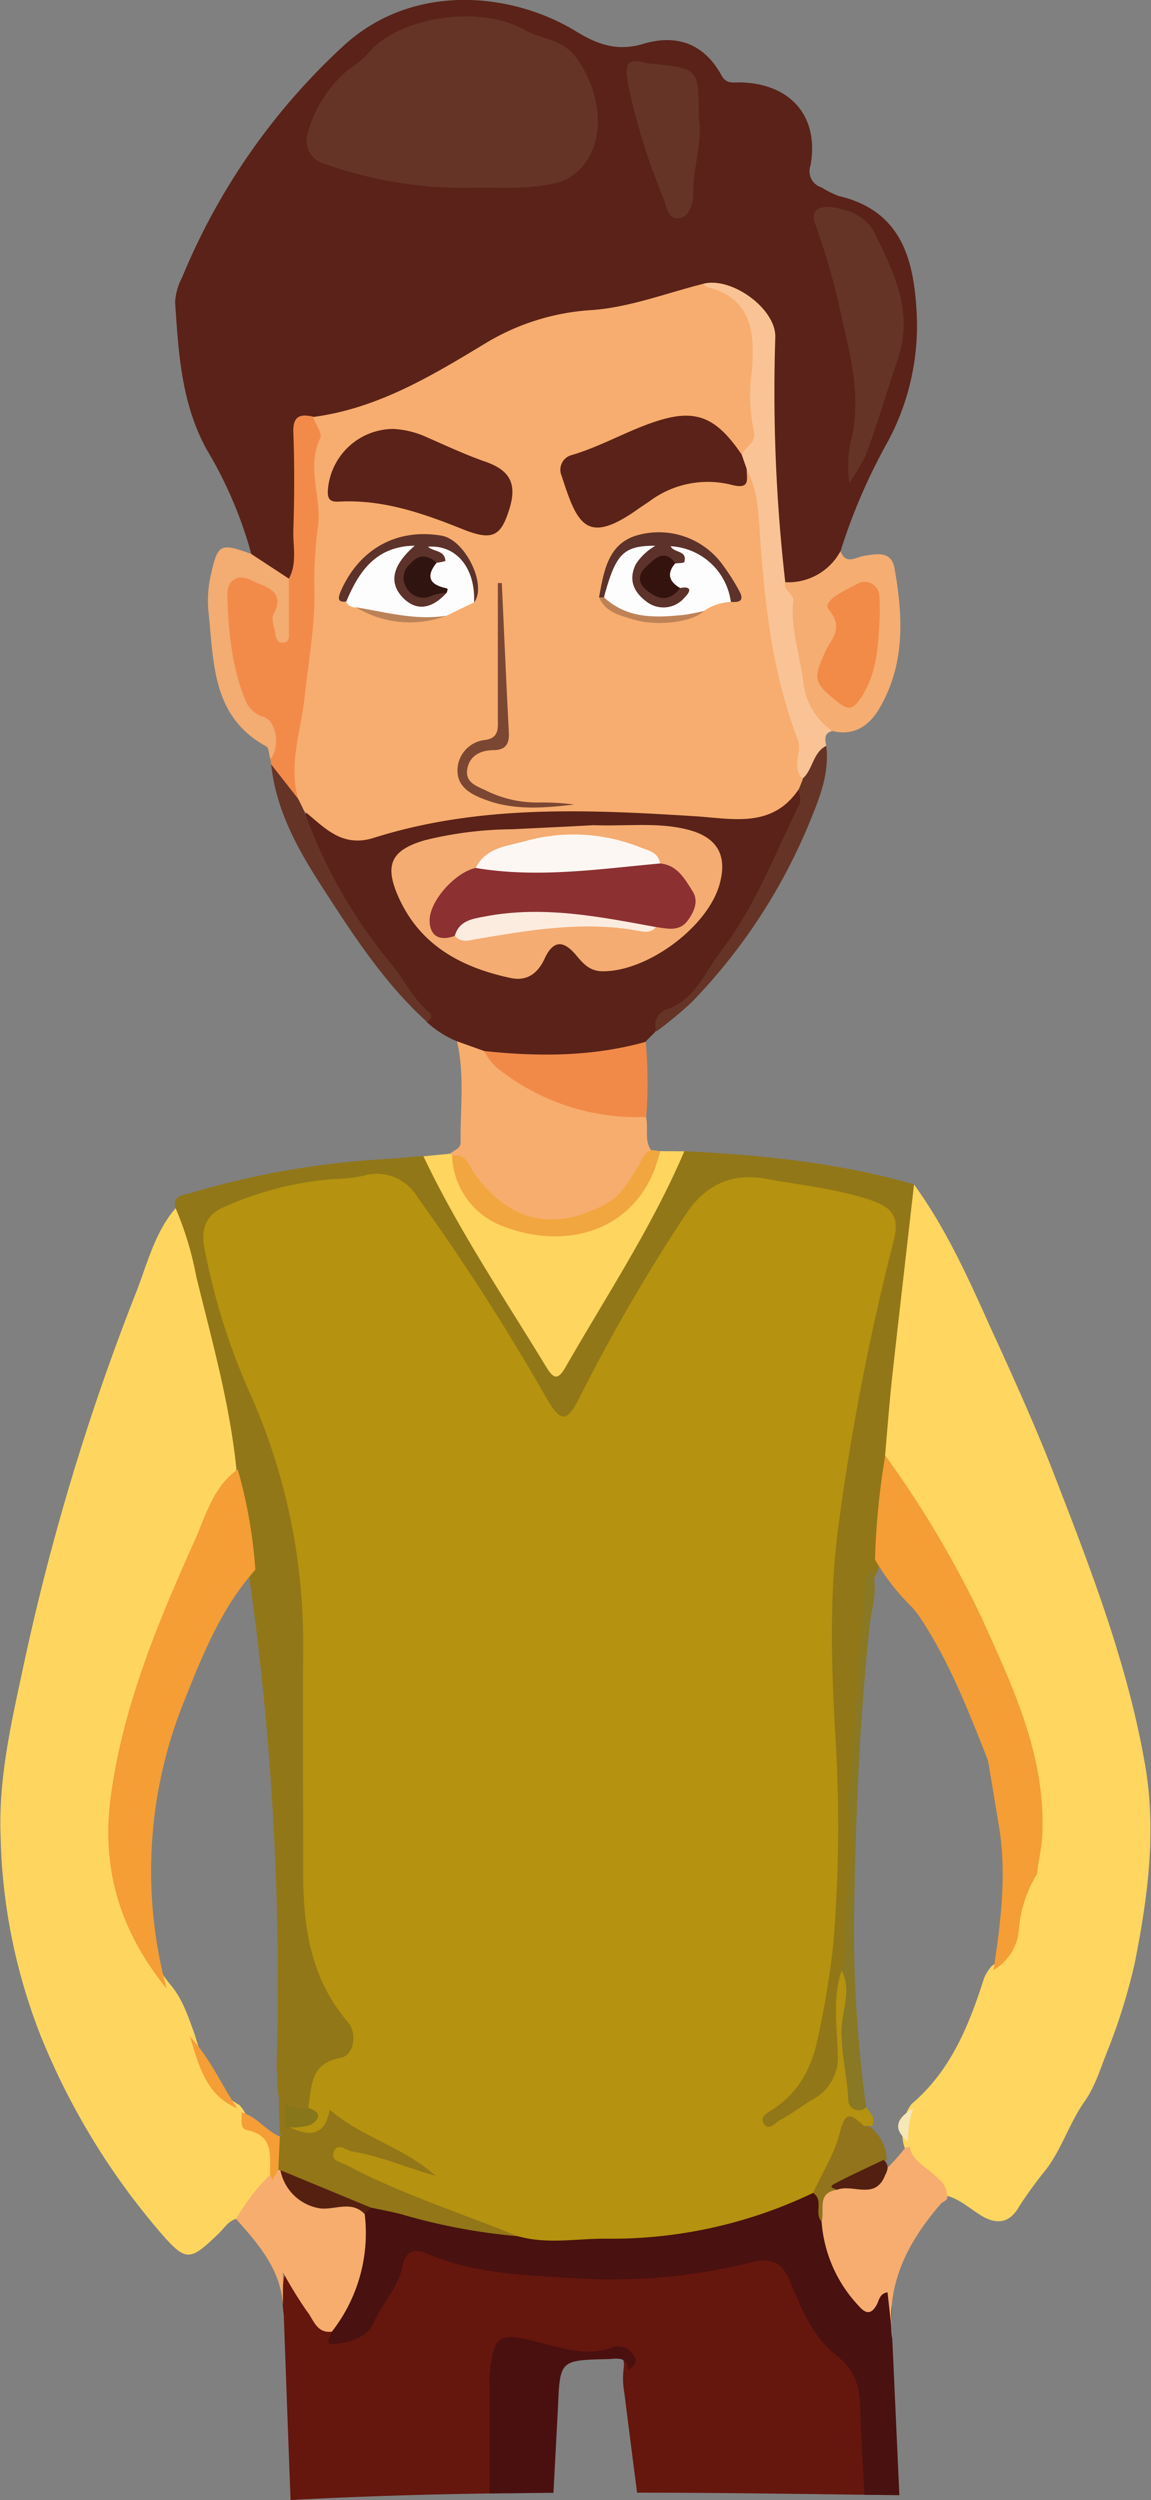 <svg id="Capa_1" data-name="Capa 1" xmlns="http://www.w3.org/2000/svg" viewBox="0 0 135.99 295.21"><rect x="0" y="0" width="135.99" height="295.21" fill="#808080" stroke="none"/><defs><style>.cls-1{fill:#65160d;}.cls-2{fill:#5a2218;}.cls-3{fill:#fed65f;}.cls-4{fill:#fed660;}.cls-5{fill:#49110f;}.cls-6{fill:#917718;}.cls-7{fill:#f7ad6e;}.cls-8{fill:#fdd55f;}.cls-9{fill:#f28b4a;}.cls-10{fill:#f9c395;}.cls-11{fill:#f6ad6e;}.cls-12{fill:#f6ad6f;}.cls-13{fill:#f5ad72;}.cls-14{fill:#f18a49;}.cls-15{fill:#f3ac72;}.cls-16{fill:#f1a63f;}.cls-17{fill:#653427;}.cls-18{fill:#4a100f;}.cls-19{fill:#f7ad6f;}.cls-20{fill:#f49e35;}.cls-21{fill:#f5e7b7;}.cls-22{fill:#b5920f;}.cls-23{fill:#927618;}.cls-24{fill:#91741b;}.cls-25{fill:#562010;}.cls-26{fill:#897824;}.cls-27{fill:#88761b;}.cls-28{fill:#f4ac72;}.cls-29{fill:#521f10;}.cls-30{fill:#f28b48;}.cls-31{fill:#fefdfd;}.cls-32{fill:#5c322a;}.cls-33{fill:#7b4733;}.cls-34{fill:#bf8257;}.cls-35{fill:#bb8258;}.cls-36{fill:#8c3032;}.cls-37{fill:#fdf7f3;}.cls-38{fill:#fcecdf;}.cls-39{fill:#301410;}.cls-40{fill:#34120d;}</style></defs><path class="cls-1" d="M182.57,281.19a27.65,27.65,0,0,1-6-8.72c-1.83-3.75-2.79-4.06-6.92-3.3-12.21,2.26-24.38,2.41-36.43-1.07-2.2-.63-3.68,0-4.47,2.12a32.65,32.65,0,0,1-2.91,5.44c-.9,1.5-2,2.74-4.1,2.11-2.75-1.5-3.52-4.77-6-7.07a14,14,0,0,0-.2,5.26q.39,10.91.8,21.81c8.15-.44,16.31-.68,24.46-.79.05-3.74,0-7.48-.05-11.22a16.42,16.42,0,0,1,.14-2.8c.46-3.25,1-3.62,4.22-3.06,3,.54,6,1.52,9.16.78,1.42-.33,1.55.6,1.41,1.68a9.67,9.67,0,0,0,.1,2.79q.74,5.88,1.5,11.75c9.35,0,18.7.15,28.05.26-.25-3.9-.59-7.81-.81-11.72A5.94,5.94,0,0,0,182.57,281.19Z" transform="translate(-82.01 -2.56)"/><path class="cls-2" d="M111.71,68a49.17,49.17,0,0,0-5.27-12.34c-3-5.44-3.34-11.42-3.74-17.38a7,7,0,0,1,.82-2.95A77,77,0,0,1,122.64,7.93c8.27-7.55,20-6.24,27.47-1.64,2.63,1.61,4.95,2.33,7.9,1.45,4-1.19,7.22,0,9.26,3.75.56,1,1.33.79,2.13.8,6,.1,9.43,4,8.37,9.82a2,2,0,0,0,1.32,2.59,11.29,11.29,0,0,0,2,1c7.48,1.75,8.91,7.56,9.23,13.94a28.88,28.88,0,0,1-3.46,15.15,68.27,68.27,0,0,0-5.54,12.85c0,2.91-2.5,3.25-4.37,4.19-1.08.55-2.14.5-2.74-.83-1.48-8.89-1.5-17.86-1.44-26.83,0-4.52-2.5-7.1-7.16-7.46-2,.87-4,1.91-6.44,1.42-.83-.17-1.59.43-2.35.8a9.42,9.42,0,0,1-4.58,1.13c-4.77-.22-9,1.47-12.92,3.9-2.95,1.81-6,3.48-9,5.1a38.23,38.23,0,0,1-11.47,3.5c-1.45.66-1.19,2-1.21,3.18-.06,3.84,0,7.69,0,11.53,0,1.21.13,2.46-.68,3.52C114.35,71.38,113,69.75,111.71,68Z" transform="translate(-82.01 -2.56)"/><path class="cls-3" d="M110,264.55c-1,.22-1.48,1.11-2.15,1.75-3.42,3.28-3.83,3.39-6.86-.09a83.57,83.57,0,0,1-14.07-23,68.11,68.11,0,0,1-4.84-24c-.25-6.86,1.34-13.54,2.76-20.2a279.78,279.78,0,0,1,13.28-43.91c1.32-3.39,2.2-7.08,4.7-9.95,1.33.21,1.42,1.38,1.69,2.31a248.75,248.75,0,0,1,6,25.42,6.3,6.3,0,0,1,0,3.05c-5.72,9.1-9.35,19.09-12.66,29.24A56.76,56.76,0,0,0,95.59,217c-.77,7.52,2,13.89,6.41,19.75,1.56,1.74,2.23,3.92,3,6,1,3.29,2,6.54,5.3,8.38a4.8,4.8,0,0,1,.7,1,2.73,2.73,0,0,0,1.15,1.5c2.29,1.17,2.74,3.14,2.21,5.48C113.13,261.13,112.1,263.31,110,264.55Z" transform="translate(-82.01 -2.56)"/><path class="cls-4" d="M190,142.42c3.77,5.2,6.39,11,9,16.82,2.75,6,5.48,12,7.86,18.22,4.24,10.95,8.45,21.92,10.45,33.56,1.35,7.86.31,15.6-1.23,23.34a69.57,69.57,0,0,1-3.21,10.34c-.85,2.1-1.47,4.31-2.84,6.18h0c-1.71,2.51-2.61,5.48-4.46,7.9a51.33,51.33,0,0,0-3.12,4.28c-1,1.8-2.33,2.25-4.15,1.33-1.57-.86-2.85-2.23-4.68-2.61-1.33-2.1-4.09-3-4.75-5.68a4.43,4.43,0,0,1-.19-.8,6,6,0,0,1,.6-3.62,3.89,3.89,0,0,1,.45-.69c4.62-3.92,6.77-9.28,8.55-14.85a5.56,5.56,0,0,1,.88-1.41c2.74-1.95,2.31-5.25,3.33-7.93.42-1.1.74-2.26,1.17-3.37,1.63-6.47.12-12.62-1.95-18.69-3.38-9.88-8.59-18.84-14.14-27.63a10.73,10.73,0,0,1-1.69-3.21c.09-7.31,1.45-14.49,2.21-21.73.27-2.51.8-5,.94-7.5A2.73,2.73,0,0,1,190,142.42Z" transform="translate(-82.01 -2.56)"/><path class="cls-5" d="M187,272.73c-2.95,1.73-3.52,1.55-5.22-1.38a21.75,21.75,0,0,1-2.14-6.65c-.5-1.16.1-2.84-1.62-3.41a8.25,8.25,0,0,0-3,.8,82.55,82.55,0,0,1-12.46,3.3c-6.48,1.08-13,.58-19.47.48-2.78,0-5.45-.85-8.17-1.29-3.09-.5-6-2.12-9.19-1.76a1.78,1.78,0,0,0-1,.93,26.81,26.81,0,0,1-3.56,13.34,1,1,0,0,0,0,.81c0,.54-1.1,1.62.5,1.43,1.77-.21,3.72-.78,4.46-2.47,1-2.3,2.93-4.12,3.41-6.68.31-1.7,1.34-2.19,2.86-1.53,6.06,2.6,12.56,2.6,18.93,3a68.38,68.38,0,0,0,19.66-2c2-.48,3.37,0,4.24,2,1.38,3.27,2.74,6.82,5.55,9s2.83,4.47,2.91,7.35c.09,3.05.3,6.1.47,9.15l4.11.05-.84-18.49C187,276.78,187.81,274.71,187,272.73Z" transform="translate(-82.01 -2.56)"/><path class="cls-6" d="M190,142.42c-.87,7.7-1.77,15.39-2.62,23.09-.32,3-.54,6-.8,8.92.77,2.68.12,5.34-.16,8-.15,1.38-.18,2.78-.34,4.16a6.21,6.21,0,0,1-.59,1.89c-.87,2.32-.61,4.79-.93,7.18a150.41,150.41,0,0,0-1.34,19.75c0,5.22-.8,10.41-.47,15.63a8.5,8.5,0,0,1-.5,4.14c-1.19,3-.51,6.12-.6,9.18-.13,4.18-4.22,9.07-8.28,9.68a1.42,1.42,0,0,1-1.52-.44A1.33,1.33,0,0,1,172,252a2,2,0,0,1,.53-.65c5.5-3.84,6.14-10,6.81-15.75,1.21-10.43.93-20.92.29-31.42a127.55,127.55,0,0,1,2.75-34.06c1.51-7.24,2.79-14.53,4.44-21.74a2.33,2.33,0,0,0-1.64-3.09,45.6,45.6,0,0,0-16.26-2.7c-2.54.07-3.89,2.12-5.2,3.92-4.6,6.3-8.17,13.21-11.93,20-.22.41-.39.85-.62,1.26-1.79,3.16-3.37,3.32-5.25.2-4.19-7-8.29-14-13.06-20.62-.87-1.22-1.72-2.45-2.71-3.59a4.5,4.5,0,0,0-4-1.73c-5.4.54-10.83.95-15.92,3.11-3,1.27-3.6,2.19-3.08,5.37,1,5.87,3.42,11.28,5.24,16.88a28,28,0,0,0,1.24,3.14c3.93,8.33,4.85,17.23,4.94,26.28.08,8.81,0,17.62,0,26.43,0,6.19.78,12.12,4.81,17.22,1.43,1.81,1.13,4.59-.65,5.47a6.85,6.85,0,0,0-3.67,4.62,2.38,2.38,0,0,1-.82,1.12,2.27,2.27,0,0,1-3.07-.89c-.58-1.31-.29-2.72-.48-4.08a342.26,342.26,0,0,0-3.29-58.38c0-3.07-1-6-1.38-9a8.67,8.67,0,0,1-.08-3.29c-.78-7.74-2.9-15.2-4.74-22.72a38.43,38.43,0,0,0-2.51-8.24c-.17-1.42,1-1.38,1.83-1.63a100.14,100.14,0,0,1,22.77-4c1.56-.1,3.12-.25,4.67-.38,2.5,2,3.25,5.15,4.82,7.76,3.08,5.12,6.24,10.2,9.34,15.31,1.34,2.21,1.61,2.18,2.92,0,4.29-7.23,8.81-14.33,12.34-22,.32-.69.59-1.39,1.4-1.64C172,138.94,181.15,139.86,190,142.42Z" transform="translate(-82.01 -2.56)"/><path class="cls-2" d="M136,125.52a11.88,11.88,0,0,1-3.57-2.28c-1-2.24-2.83-3.91-4.32-5.76a83,83,0,0,1-9.7-15.74c-1-2.06-1-2.27,0-3.43,3.48,3,7.21,2.75,11.31,1.33,4.35-1.51,9-1.81,13.58-1.91,8.7-.18,17.44-.48,26.1.74,2.84.39,4.07-2,6.11-2.93,1.79,0,1.7,1.21,1.25,2.3-3.38,8.21-7.34,16.09-13.36,22.75-1.22,1.35-3.43,1.67-3.93,3.77l-1.21,1.22a3.66,3.66,0,0,1-2.82,1.6c-5.26.62-10.52,1.38-15.8.16A6,6,0,0,1,136,125.52Z" transform="translate(-82.01 -2.56)"/><path class="cls-7" d="M136,125.52l3.22,1.15c4.44,3.36,9.11,6.19,14.8,6.91,1.45.19,3.05-.25,4.31.87.33,1.28-.22,2.69.58,3.9-1.59,5.4-5.43,8.24-10.79,8.85-4.38.5-7.67-1.82-10.28-5.18a11.28,11.28,0,0,0-2.2-2.53,1.4,1.4,0,0,1-.44-.7c.43-.43,1.25-.55,1.23-1.37C136.38,133.45,136.93,129.46,136,125.52Z" transform="translate(-82.01 -2.56)"/><path class="cls-8" d="M162.86,138.51c-3.84,9-9.22,17.09-14.05,25.52-.87,1.51-1.39,1.36-2.23,0-5-8.22-10.4-16.21-14.54-24.93l3.2-.31a1.21,1.21,0,0,0,.21.24,3.7,3.7,0,0,1,.93,1.38c1.78,5.5,6.05,7.26,11.3,7.37a11.7,11.7,0,0,0,11-7.57c.28-.7.49-1.42,1.29-1.72Z" transform="translate(-82.01 -2.56)"/><path class="cls-9" d="M116.14,70.89c1-1.82.47-3.81.53-5.71.12-3.84.14-7.69,0-11.52-.08-1.94.74-2.26,2.32-1.9.92.71,1.73,1.52,1.5,2.79-1,5.54.11,11.12-.37,16.7-.47,5.38-.77,10.78-1.69,16.09a49.13,49.13,0,0,0-.74,8.88c-1,1.43-1.74.23-2.25-.45a15.64,15.64,0,0,1-1.39-3l-.08-.55a3.66,3.66,0,0,0-1.34-4.4,8.72,8.72,0,0,1-3-4.53c-1.07-3-1.15-6.22-1.39-9.36-.2-2.55.83-3.7,2.72-3.7,2.06,0,4.38,2,4.44,3.85,0,.65-.19,1.29-.13,2C116.07,74.45,114.87,72.45,116.14,70.89Z" transform="translate(-82.01 -2.56)"/><path class="cls-10" d="M165.09,36.07c3.39-.88,8.66,3,8.52,6.34a198.06,198.06,0,0,0,1.18,28.91c1.71,1.27,1.5,3.2,1.72,5,.53,4.41,1.29,8.75,3.81,12.56-1,.29-.83,1-.69,1.76-.82,1.53-.74,3.82-3.27,3.94-.89-3.74-2.05-7.41-2.94-11.16-1.69-7.1-2.13-14.36-2.93-21.58a9.53,9.53,0,0,0-.82-3.52,3.66,3.66,0,0,1-.46-2.22c1.24-2.15.77-4.5.79-6.8,0-1.95-.11-3.9,0-5.84.19-2.61-.52-4.52-3.2-5.43A2.17,2.17,0,0,1,165.09,36.07Z" transform="translate(-82.01 -2.56)"/><path class="cls-11" d="M125.1,264a18.87,18.87,0,0,1-3.88,13.89c-1.85.23-2.16-1.48-3-2.48a50,50,0,0,1-2.78-4.54V276c.25-4.83-2.61-8.14-5.54-11.42a25.19,25.19,0,0,1,4-5.21c.56.08.51-1,1.21-.63a2.3,2.3,0,0,1,.52.56,5.83,5.83,0,0,0,5.91,3.36C122.85,262.56,124.48,262.16,125.1,264Z" transform="translate(-82.01 -2.56)"/><path class="cls-12" d="M187.48,278.71l-.61-5.46c-.88.11-1,.89-1.24,1.4-.78,1.45-1.48,1-2.29.06a16.16,16.16,0,0,1-4.26-9.83c-.14-1.63-.83-3.46,1.49-4.21,1.74-.67,3.85.18,5.4-1.29a23.27,23.27,0,0,0,2.83-3,1.39,1.39,0,0,1,.66-.34c.33,1.57,1.68,2.24,2.75,3.19.73.66,1.61,1.26,1.66,2.41.28.65-.25.82-.64,1.08C189.26,267.28,186.58,272.36,187.48,278.71Z" transform="translate(-82.01 -2.56)"/><path class="cls-13" d="M180.32,88.87a8.09,8.09,0,0,1-3.4-5.78c-.4-3.19-1.52-6.29-1.19-9.57.09-.9-1.25-1.21-.94-2.21a7,7,0,0,0,6.52-3.66c.65,1.66,1.8.7,2.81.54,1.48-.22,3.2-.62,3.58,1.49,1,5.66,1.28,11.31-1.79,16.53C184.69,88.28,182.91,89.51,180.32,88.87Z" transform="translate(-82.01 -2.56)"/><path class="cls-14" d="M158.37,134.45a26.37,26.37,0,0,1-17-5.3,6.54,6.54,0,0,1-2.15-2.48c6.42.68,12.81.67,19.09-1.09A57.1,57.1,0,0,1,158.37,134.45Z" transform="translate(-82.01 -2.56)"/><path class="cls-15" d="M116.14,70.89c0,2.07,0,4.13,0,6.19,0,.53.14,1.27-.61,1.36s-.92-.52-1-1.11-.51-1.65-.23-2.18c1.61-3-1.23-3.33-2.63-4.08s-2.87-.18-2.8,1.86c.14,4.2.51,8.36,2.12,12.3a3.4,3.4,0,0,0,2.2,2c1.54.54,1.92,3.58.76,5-.16-.53-.15-1.36-.49-1.54-6.34-3.45-6.18-9.71-6.79-15.61a13.72,13.72,0,0,1,.21-4.46c.87-3.85,1.08-4,4.81-2.65Z" transform="translate(-82.01 -2.56)"/><path class="cls-16" d="M160,138.49c-2.1,9.22-10.86,12.09-19.06,8.67a9.19,9.19,0,0,1-5.51-8.13c1.66-.3,2,1.18,2.61,2.09,4.11,5.65,9.24,7,15.6,3.58,1.77-.95,2.61-2.61,3.62-4.16.51-.77.72-1.76,1.67-2.19Z" transform="translate(-82.01 -2.56)"/><path class="cls-17" d="M176.85,94.49c1.22-1.07,1.18-3.06,2.78-3.86.36,2.88-.55,5.55-1.6,8.12a67.27,67.27,0,0,1-14.28,22.14,48.52,48.52,0,0,1-4.19,3.47,2,2,0,0,1,1.13-2.58c3.47-1.13,4.62-4.47,6.52-6.94,4-5.21,6.34-11.41,9.22-17.28.35-.72-.1-1.26-.05-1.89C176,95.08,176.4,94.77,176.85,94.49Z" transform="translate(-82.01 -2.56)"/><path class="cls-17" d="M114.05,92.82l3.18,4.06a1.16,1.16,0,0,1,.71,1.44,60,60,0,0,0,10.36,18.14c1.52,1.84,2.52,4.08,4.41,5.64.43.35.24.84-.24,1.14-5.11-4.63-8.79-10.36-12.49-16.08C117.14,102.76,114.61,98.18,114.05,92.82Z" transform="translate(-82.01 -2.56)"/><path class="cls-18" d="M153.73,281.13c1.07,0,2.34-.45,2.52,1.28.68-.45,1.22-1,.55-1.8a2.07,2.07,0,0,0-2.47-.86c-3,1.12-5.85.08-8.64-.61-4.79-1.19-5.31-1-5.85,3.88a10.47,10.47,0,0,0,0,1.12q0,6.44,0,12.85c2.52,0,5-.06,7.56-.07l.54-10.22C148.17,281.27,148.22,281.27,153.73,281.13Z" transform="translate(-82.01 -2.56)"/><path class="cls-19" d="M117.94,98.32c-.23-.48-.47-1-.71-1.44-1.14-4.11.34-8,.77-12,.49-4.48,1.33-8.9,1.14-13.47a50.82,50.82,0,0,1,.47-6.92c.34-3.38-1.39-6.79.23-10.19.28-.57-.54-1.66-.85-2.5,7.65-1,14-4.85,20.44-8.74A27.38,27.38,0,0,1,152,39.17c4.43-.33,8.75-2,13.11-3.1.14.13.26.33.41.37,5.42,1.4,5.67,5.43,5.32,10a19.88,19.88,0,0,0,.23,7c.4,1.45-1.09,1.83-1.41,2.85-1,.23-1.27-.61-1.69-1.16a6.19,6.19,0,0,0-6.42-2.47c-4,.64-7.44,2.94-11.17,4.39-2.06.81-.79,2.76-.28,4.17.61,1.66,1.53,3.08,3.7,2.56a10.06,10.06,0,0,0,3.47-1.79,14.2,14.2,0,0,1,10.23-3,3.19,3.19,0,0,0,2.75-1c1.39,2.63,1.38,5.58,1.59,8.39.57,8,1.51,15.92,4.41,23.47.6,1.56-.84,3.31.62,4.7-.16.4-.31.79-.47,1.18-3.12,4.65-7.74,3.51-12.18,3.22-12.83-.81-25.66-1.39-38.15,2.58C122.32,102.65,120.31,100.22,117.94,98.32Z" transform="translate(-82.01 -2.56)"/><path class="cls-17" d="M138.53,24.72a49.18,49.18,0,0,1-18.07-2.78,2.84,2.84,0,0,1-2.16-3.43,15,15,0,0,1,4.72-7.6A18,18,0,0,0,125.39,9c3.46-4.46,13.35-5.92,18.52-2.94,2,1.13,4.47,1.09,6.06,3.16,3.68,4.82,3.83,12-1.2,14.6a5.34,5.34,0,0,1-1.05.33C144.69,24.92,141.61,24.72,138.53,24.72Z" transform="translate(-82.01 -2.56)"/><path class="cls-17" d="M182.36,59.6a14.48,14.48,0,0,1,.13-4.76c1.28-4.84.19-9.56-.92-14.3A83.75,83.75,0,0,0,178.32,29c-.58-1.5.4-2.13,1.76-2,2.23.25,4.36,1.16,5.32,3.17,2.23,4.65,4.6,9.18,2.66,14.88-1.28,3.74-2.38,7.57-3.77,11.29A30.19,30.19,0,0,1,182.36,59.6Z" transform="translate(-82.01 -2.56)"/><path class="cls-17" d="M164.57,16.47c.48,2.73-.68,5.82-.66,9,0,1.13-.46,2.74-1.72,2.87s-1.45-1.45-1.84-2.48a75.52,75.52,0,0,1-4.13-13.32c-.35-2-.44-3.31,2.18-2.53a2.51,2.51,0,0,0,.55.07C164.57,10.64,164.57,10.64,164.57,16.47Z" transform="translate(-82.01 -2.56)"/><path class="cls-20" d="M112.18,187.92c-4,4.49-6.19,9.93-8.36,15.38a53.57,53.57,0,0,0-2.13,34.07c-5.4-6.64-7.77-14-6.59-22.72,1.47-10.78,5.62-20.62,10-30.39,1.27-2.86,2.13-6.18,5-8.18A57.4,57.4,0,0,1,112.18,187.92Z" transform="translate(-82.01 -2.56)"/><path class="cls-20" d="M110.55,252c1.8.48,2.85,2.15,4.52,2.84a2.7,2.7,0,0,1-.17,3.91l-.71,1.24c-.09-.23-.18-.46-.26-.68-.06-2.15.47-4.53-2.64-5.19C110.22,253.92,110.66,252.8,110.55,252Z" transform="translate(-82.01 -2.56)"/><path class="cls-20" d="M104.43,243c2.34,2.53,3.73,5.67,5.59,8.52C106.26,249.9,105.48,246.34,104.43,243Z" transform="translate(-82.01 -2.56)"/><path class="cls-20" d="M198.74,210.44c-2.3-5.82-4.56-11.67-8.06-16.93-.25-.37-.55-.72-.83-1.08a26.24,26.24,0,0,1-4.46-5.71,89,89,0,0,1,1.21-12.29A121.81,121.81,0,0,1,198,193.62c3.66,8.1,7.57,16.25,7.16,25.57-.07,1.61-.49,3.13-.62,4.7-2.74.42-3.36-.07-3.64-2.61A43.56,43.56,0,0,0,198.74,210.44Z" transform="translate(-82.01 -2.56)"/><path class="cls-20" d="M198.74,210.44c2,2.77,2,6.1,2.27,9.23.19,2.58.82,4,3.49,4.22a14.72,14.72,0,0,0-2.1,6.4,6.07,6.07,0,0,1-3,4.89c.86-5.76,1.61-11.53.57-17.35C199.57,215.37,199.16,212.91,198.74,210.44Z" transform="translate(-82.01 -2.56)"/><path class="cls-21" d="M189.3,255.44c-2.06-1.66-1.12-2.87.61-3.94A11.72,11.72,0,0,0,189.3,255.44Z" transform="translate(-82.01 -2.56)"/><path class="cls-22" d="M184.34,251.39l.52.67a1.55,1.55,0,0,1,.21,1.55c-3.57-.36-3.65,2.84-4.88,4.84-.65,1.06-.63,2.58-2.12,3.06a55.19,55.19,0,0,1-24.65,5.4c-3.37,0-6.86.68-10.24-.3-7.23-1.55-13.93-4.53-20.52-7.77-1-.48-2.24-1.11-1.57-2.51.58-1.23,1.81-.61,2.76-.41a31.28,31.28,0,0,1,7,2.21c-1.67-.55-3.66-1.95-5.84-3-2-.92-3.55-2.39-5.81-.41a2.21,2.21,0,0,1-3.18-.75c.33-1.28,2.81-.54,2.4-2.53.48-2.46.11-5.21,3.86-5.89,1.46-.27,2.06-2.78.81-4.24-4.36-5.1-5.25-11.15-5.26-17.51,0-8.91-.05-17.82,0-26.73a72.37,72.37,0,0,0-6-29.34,78.3,78.3,0,0,1-5.71-18c-.36-2.17.32-3.75,2.27-4.6a38.93,38.93,0,0,1,13.2-3.36,17.26,17.26,0,0,0,3.34-.37,5.56,5.56,0,0,1,6.34,2.42,267.38,267.38,0,0,1,15.33,23.87c1.7,2.93,2.41,2.84,3.93-.21A211.4,211.4,0,0,1,163,146c2.28-3.47,5.39-5,9.53-4.24s8.3,1.15,12.31,2.5c2.48.84,3.52,1.88,2.76,4.82a288.57,288.57,0,0,0-6.6,34.22c-1,7.86-.76,15.81-.32,23.77a170.8,170.8,0,0,1-.21,25,103.53,103.53,0,0,1-1.8,11c-.71,3.55-2.19,6.49-5.28,8.52-.62.41-1.78.91-1.06,1.84.59.75,1.29-.24,1.92-.57,1.31-.69,2.48-1.62,3.75-2.38a5.58,5.58,0,0,0,3-5.3c-.09-3.32-.67-6.73.47-10,1.89.42,1.08,1.93,1,2.93a44.23,44.23,0,0,0,.3,10.6C183,249.77,183,251,184.34,251.39Z" transform="translate(-82.01 -2.56)"/><path class="cls-23" d="M116.22,253.76c2.2,1,4.13,1.22,4.75-2.06,3.85,3.28,8.8,4.42,12.46,7.77-3.3-.91-6.42-2.31-9.77-2.85-.7-.11-1.74-1.11-2.2,0s.84,1.25,1.51,1.61c6.48,3.43,13.46,5.63,20.21,8.39A70.87,70.87,0,0,1,129.34,264c-1.16-.29-2.34-.51-3.51-.76-3.15-.35-6-1.67-8.88-2.82a3,3,0,0,1-1.81-1.6l-.24,0c.06-1.31.11-2.61.17-3.91v0c.39-.32.19-.89.51-1.25A.66.66,0,0,1,116.22,253.76Z" transform="translate(-82.01 -2.56)"/><path class="cls-24" d="M178.07,261.51c1.09-2.36,2.54-4.63,3.16-7.1s1.23-2.35,2.74-.9c.17.16.53.12.8.17a5.11,5.11,0,0,1,2,3.84c-1.5,1.94-4.22,1.92-5.88,3.62-2.43.36-1.41,2.39-1.81,3.74C178.16,263.93,179.37,262.34,178.07,261.51Z" transform="translate(-82.01 -2.56)"/><path class="cls-25" d="M115.14,258.82l10.69,4.42-.73.77c-1.56-1.66-3.53-.46-5.29-.68A5.65,5.65,0,0,1,115.14,258.82Z" transform="translate(-82.01 -2.56)"/><path class="cls-26" d="M184.34,251.39a1.24,1.24,0,0,1-2.11-.95c-.13-2.69-.8-5.31-.8-8,0-2.4,1.28-4.84,0-7.24a4.31,4.31,0,0,0,.51-1.57c-.6-5.85,1.41-11.65.23-17.52-.24-1.2.28-2.55.38-3.84q.87-11.44,1.69-22.88c0-.58.1-1.12.71-1.4.94,2.27,0,4.48-.21,6.71-1.1,10.41-1.58,20.85-1.77,31.31A155.4,155.4,0,0,0,184.34,251.39Z" transform="translate(-82.01 -2.56)"/><path class="cls-27" d="M116.22,253.76l-.59,0a2.81,2.81,0,0,1,.1-2.83,3.85,3.85,0,0,0,2.73.55c1.68.52,1.3,1.41.2,2A6.61,6.61,0,0,1,116.22,253.76Z" transform="translate(-82.01 -2.56)"/><path class="cls-6" d="M115.73,250.91c0,.94-.06,1.89-.1,2.83l-.56,1.11c0-2.63-.46-5.3.49-7.88C115.62,248.28,115.67,249.6,115.73,250.91Z" transform="translate(-82.01 -2.56)"/><path class="cls-28" d="M152.13,100c4,.14,7.57-.37,11.08.51s4.77,3,3.83,6.42c-1.38,5.09-8.55,10.36-13.82,10.32-1.56,0-2.33-.93-3.18-1.94-1.5-1.78-2.69-1.69-3.68.44-.84,1.82-2.14,2.69-4,2.3-5.82-1.24-10.74-3.85-13.29-9.61-1.69-3.81-.8-5.52,3.16-6.67a44.43,44.43,0,0,1,10.26-1.29C145.87,100.32,149.23,100.16,152.13,100Z" transform="translate(-82.01 -2.56)"/><path class="cls-2" d="M170.23,57.93c0,1.25.49,2.51-1.91,1.85a11.51,11.51,0,0,0-9.61,2c-.47.32-.94.62-1.4.95-6.07,4.27-7.11,1.68-8.95-4a1.79,1.79,0,0,1,1.25-2.45c3.36-1,6.35-2.76,9.63-3.87,4.87-1.66,7.31-.72,10.4,3.83Z" transform="translate(-82.01 -2.56)"/><path class="cls-29" d="M180.89,261.14c-.29-.19-1.16-.27-.22-.75,1.89-1,3.82-1.86,5.73-2.78.65.53.55,1.14.19,1.79C185.44,262.43,182.74,260.39,180.89,261.14Z" transform="translate(-82.01 -2.56)"/><path class="cls-30" d="M185.92,75.82c-.14,3.17-.34,6.32-2.17,9.11-.83,1.25-1.37,1.67-2.78.52-2.82-2.29-2.91-2.65-1.48-5.89.64-1.45,2.33-2.76.45-5-.88-1,1.89-2.3,3.26-3A1.74,1.74,0,0,1,185.91,73,26.33,26.33,0,0,1,185.92,75.82Z" transform="translate(-82.01 -2.56)"/><path class="cls-2" d="M128.48,53.21a10.78,10.78,0,0,1,4,1c2.3,1,4.61,2.09,7,2.91,2.75,1,3.64,2.55,2.72,5.52-1,3.25-2,3.81-5.45,2.44-4.73-1.9-9.47-3.56-14.66-3.29-.88.05-1.39-.13-1.35-1.2A7.79,7.79,0,0,1,128.48,53.21Z" transform="translate(-82.01 -2.56)"/><path class="cls-31" d="M138,73.7l-3.29,1.59c-3.67.9-7.2.22-10.67-1a1.24,1.24,0,0,1-1.14-.67c.38-3.48,3.78-7,7-7.13.58,0,1.24,0,1.43.61s-.39,1-.81,1.34a2.6,2.6,0,0,0-.5,4,2.3,2.3,0,0,0,3.65.28c-.7-1.17-1.7-2.28-.58-3.7.45-1-1.9-1-.88-2.12a2.49,2.49,0,0,1,2.86-.19C136.85,67.43,138.54,71.58,138,73.7Z" transform="translate(-82.01 -2.56)"/><path class="cls-31" d="M168.36,73.63a6.44,6.44,0,0,0-3.18,1.06c-4.1,1.54-8,1.57-11.71-1.17-.35-2.22,1.08-5.89,2.71-6.77,1-.55,2.31-.78,3.11.13s-.52,1.36-.93,2c-.71,1.07-1.2,2.09-.27,3.3a2.6,2.6,0,0,0,3.15,1.11c.55-.18.63-.6.26-1.07-.83-1-1.22-2-.26-3.2.52-.42.26-.72-.13-1.08-1-.88-.34-1.31.54-1.45C164.62,66,168.79,70.49,168.36,73.63Z" transform="translate(-82.01 -2.56)"/><path class="cls-32" d="M168.36,73.63a7.6,7.6,0,0,0-7.11-6.57c.36.81,2,.46,1.61,1.85-.05.16-.69.13-1.06.19a1.93,1.93,0,0,0-1.61.08c-.87.41-1.78.9-1.48,2,.24.94,1.13,1.15,2,1.09a4,4,0,0,0,1.63-.27c1.42-.28,1.3.38.57,1.1a3.26,3.26,0,0,1-4.56.47c-1.44-1.09-2.15-2.54-1.2-4.42A6.81,6.81,0,0,1,159.45,67c-3.8,0-4.68.92-6.08,6.07-.18.26-.38.27-.58,0,.55-2.93,1-6.15,4.27-7.23a9.32,9.32,0,0,1,10.41,3.52,26.37,26.37,0,0,1,1.93,3.07C170,73.59,169.23,73.71,168.36,73.63Z" transform="translate(-82.01 -2.56)"/><path class="cls-32" d="M134.78,72.56c-1.83,2-3.65,2.15-5.17.57-1.7-1.75-1.26-3.83,1.41-6.14-4.58.08-6.59,3-8.1,6.61-1,.08-1-.32-.68-1.16,2.16-5,6.58-7.53,11.93-6.63,2.8.47,5.42,5.84,3.85,7.89.18-4.07-2.12-6.85-5.45-6.58.67.61,2,.39,2.06,1.69a6.85,6.85,0,0,1-1,.2,3.71,3.71,0,0,0-2.15.43,1.49,1.49,0,0,0-.78,1.64,1.38,1.38,0,0,0,1.4,1.14C133,72.29,133.94,72,134.78,72.56Z" transform="translate(-82.01 -2.56)"/><path class="cls-33" d="M141.3,71.41c.27,5.86.52,11.73.83,17.6.07,1.39-.35,2.12-1.84,2.13s-2.84.66-3.08,2.29,1.28,2,2.26,2.5a13.65,13.65,0,0,0,6.23,1.39,30.46,30.46,0,0,1,4.16.24c-3.47.4-7,.71-10.32-.5-1.68-.6-3.5-1.44-3.48-3.55a3.63,3.63,0,0,1,3.35-3.58c1.61-.28,1.42-1.46,1.42-2.58q0-8,0-15.94Z" transform="translate(-82.01 -2.56)"/><path class="cls-34" d="M152.79,73.1l.58,0c2.72,2.51,6,2.43,9.38,2.07.82-.09,1.62-.29,2.43-.45-1.37,1.3-5.46,1.85-8.32,1C155.29,75.22,153.55,74.9,152.79,73.1Z" transform="translate(-82.01 -2.56)"/><path class="cls-35" d="M124.06,74.27c3.54.57,7,1.57,10.67,1A12.24,12.24,0,0,1,124.06,74.27Z" transform="translate(-82.01 -2.56)"/><path class="cls-36" d="M160,104.52c2.06.19,2.93,1.86,3.85,3.3.71,1.12.2,2.35-.55,3.39-1,1.41-2.42,1-3.78.82-3.34.17-6.57-.78-9.89-.88-4.75-.14-9.48-.51-13.86,1.91-1.85.7-3,0-3-1.83,0-2.28,3-5.65,5.44-6.18a2.8,2.8,0,0,1,1.85-.55c6,.85,11.87-.31,17.81-.51A3.31,3.31,0,0,1,160,104.52Z" transform="translate(-82.01 -2.56)"/><path class="cls-37" d="M160,104.52c-7.25.66-14.49,1.76-21.78.53,1.19-2.44,3.71-2.56,5.85-3.17a21.25,21.25,0,0,1,13.72.79C158.65,103,159.81,103.23,160,104.52Z" transform="translate(-82.01 -2.56)"/><path class="cls-38" d="M135.75,113.06c.5-1.79,2.06-2,3.51-2.27,6.85-1.33,13.54,0,20.24,1.24-.55.73-1.38.58-2.06.45-6.54-1.22-12.94-.07-19.35,1C137.29,113.66,136.4,113.86,135.75,113.06Z" transform="translate(-82.01 -2.56)"/><path class="cls-39" d="M134.78,72.56a7.23,7.23,0,0,0-1.62.28A2.29,2.29,0,0,1,130,71.9a2.14,2.14,0,0,1,.49-2.77c1-1.16,2-1.08,3.11-.12-1.32,1.63-.82,2.59,1.1,3,.08,0,.21.1.2.13A2,2,0,0,1,134.78,72.56Z" transform="translate(-82.01 -2.56)"/><path class="cls-40" d="M162.37,72c-1.24,1.62-2.55,1.44-4,.22-1.18-1-.83-2,.05-2.8s2.06-2.18,3.37-.35C160.72,70.33,161.1,71.26,162.37,72Z" transform="translate(-82.01 -2.56)"/></svg>